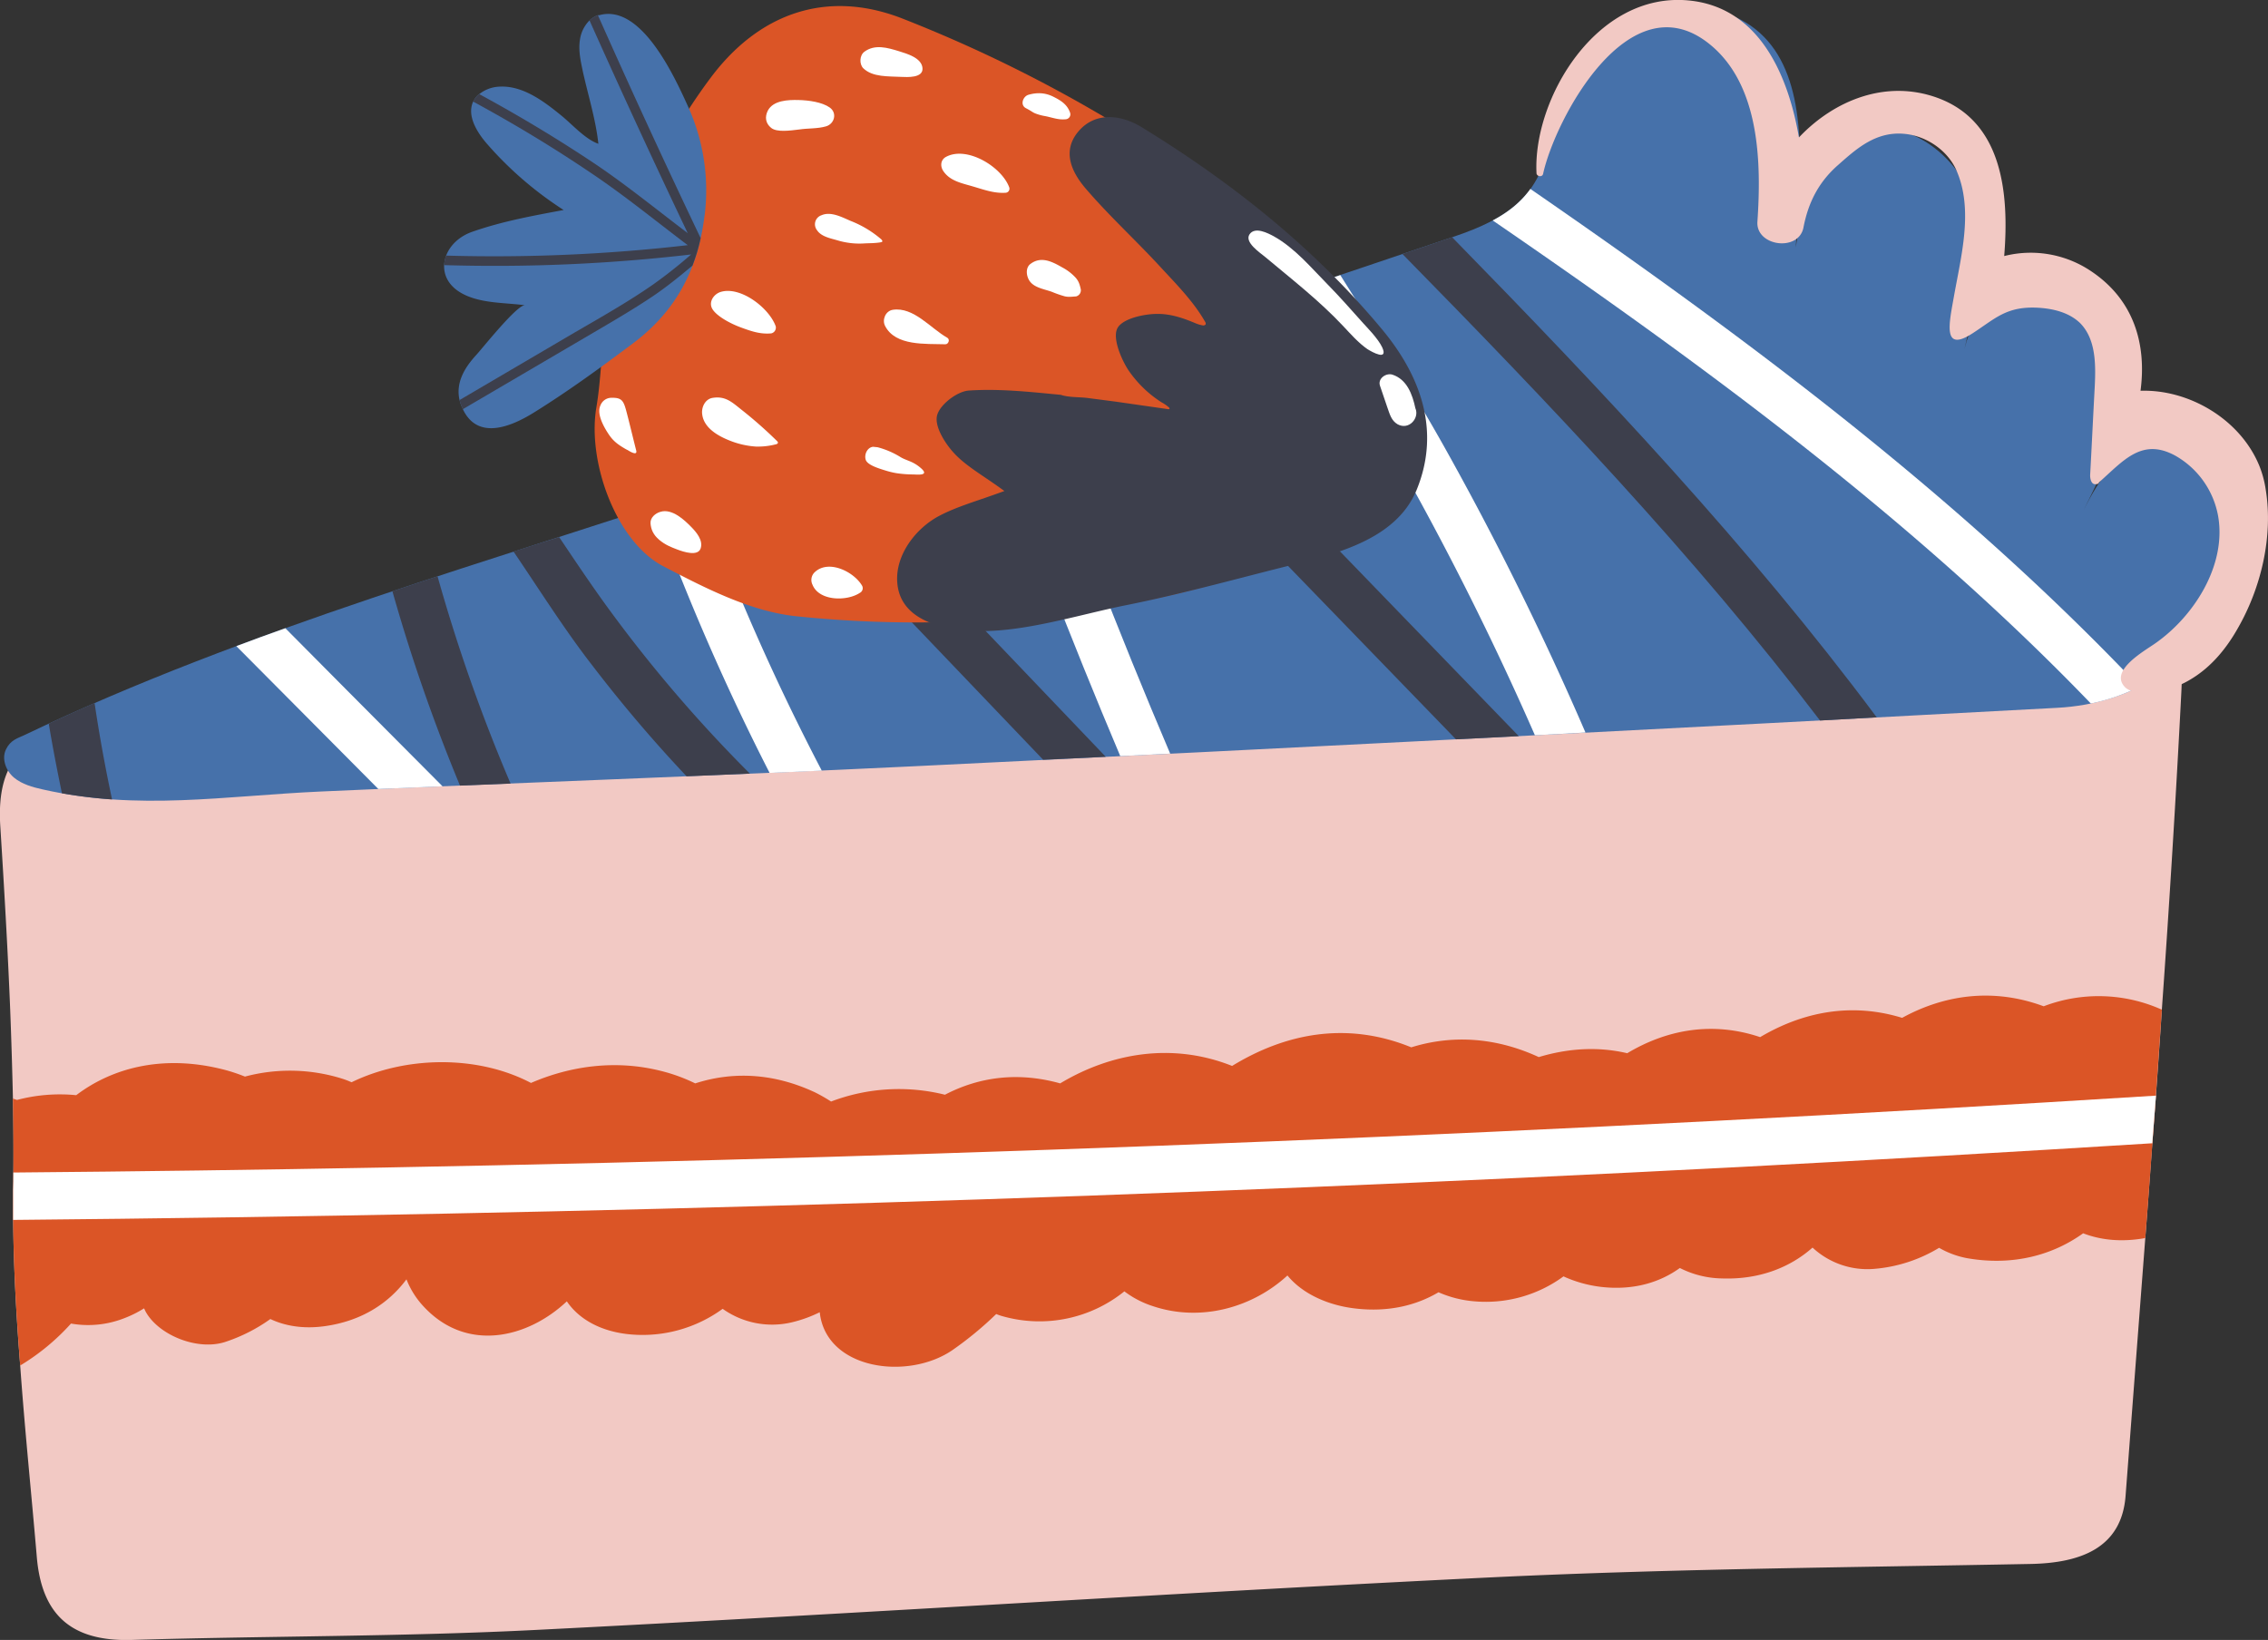 <svg xmlns="http://www.w3.org/2000/svg" width="999.9" height="723.1" viewBox="0 0 999.9 723.1">
  <rect x="0" y="0" width="999.9" height="723.1" fill="#333333" stroke="none"/>
  <title>love84_334403184</title>
  <g id="Layer_2" data-name="Layer 2">
    <g id="love84_334403184">
      <g>
        <path d="M961.7,305.1q-3.6,70-8.6,140.1c-.8,12.6-1.7,25.3-2.6,37.9-.5,7-1.1,14-1.6,21-1,13.9-2,27.8-3.1,41.8l-8.7,113.8c-1.8,22.8-19.7,29.5-42,29.9-78.5,1.5-157,2.1-235.4,5.8-140.6,6.8-281,16.1-421.7,23.2-59.9,3.1-120,2.7-180,4.5-27.7.8-39.8-12.2-41.8-36.9-2.4-28.1-5.3-56.1-7.3-84.1C7.2,580.7,6,559.3,5.8,537.9V524.8c.1-2.6.1-5.2.1-7.8.1-10.9,0-21.8-.2-32.6-.3-13.1-.7-26.1-1.2-39.1C3.4,418.1,1.8,390.9.1,363.8c-1.7-29.1,11.4-41.8,41.9-43q150.6-6,300.9-13.5,273.2-13.2,546.2-27.2a88.5,88.5,0,0,0,23.6-4.1C951.1,262.9,963.6,267.7,961.7,305.1Z" fill="#f2c9c4"/>
        <path d="M793.5,65.8c.4,14.7-1,30-1.8,43.3,2.8-19.2,7.5-41.2,24.9-49.7,20.1-9.9,45.2,6.8,52.5,28s2.2,44.5-3,66.4c8.6-36.2,53.9-48.8,69.2-9.3,9.7,25.3-5.2,57.8-16.6,80.2,6.5-12.8,15.5-27.3,29.8-28.1,9-.6,17.4,4.9,23.1,11.9,11.3,13.6,13.9,33.2,8.7,50.1-10.3,34-39.9,51.7-73.3,53.5q-252.3,13.6-504.7,25.8c-86.9,4.2-173.9,7.2-260.8,11.1-42.4,1.9-80.4,8.6-122.6-.9-4.5-1-9.2-2.3-12.7-5.2s-5.6-8.2-3.6-12.4,5-4.9,8.2-6.4C109.4,277,217.4,247.4,321,212.4q159.9-54,319.8-108c23.1-7.8,41-18.1,42.8-48.9,1.6-28.1,37.4-55,62.5-52.7C784.1,6.3,792.6,34.9,793.5,65.8Z" fill="#4671aa"/>
        <g>
          <path d="M943.2,302.8a84.6,84.6,0,0,1-21.4,7.4c-78.4-81.4-170.3-148.9-263.7-213,6.6-3.5,12.3-7.9,16.6-13.9C770.2,149.2,863.6,218.8,943.2,302.8Z" fill="#fff"/>
          <path d="M41.7,310c2.1,14.2,4.7,28.4,7.7,42.5a218.2,218.2,0,0,1-22.1-2.7c-2.1-10.2-4.1-20.4-5.8-30.7C28.2,316,35,312.9,41.7,310Z" fill="#3d3f4c"/>
          <path d="M195.1,346.7l-28.3,1.2-62.6-63c7.1-2.7,14.3-5.3,21.6-7.9l26.5,26.7Z" fill="#fff"/>
          <path d="M192.9,254.1a745.3,745.3,0,0,0,32.2,91.4l-22.3.9A768.8,768.8,0,0,1,173,260.7Z" fill="#3d3f4c"/>
          <path d="M330.6,341.1l-27.9,1.2q-21.9-23.2-41.5-48.8c-12.2-15.7-23.2-33.2-34.8-50.3l20.1-6.4c7.4,11,14.8,22.1,22.6,32.7A617.5,617.5,0,0,0,330.6,341.1Z" fill="#3d3f4c"/>
          <path d="M308.1,216.7a1006.1,1006.1,0,0,0,54.2,123.1l-23,1a1027.5,1027.5,0,0,1-51.1-117.5Z" fill="#fff"/>
          <path d="M487.5,333.7,459.9,335q-61.2-64-122.5-128.2l21.9-7.3Q423.4,266.5,487.5,333.7Z" fill="#3d3f4c"/>
          <path d="M452.3,168.1q29.1,83.1,63.6,164.2l-22,1.1q-33.1-78.3-61.3-158.6Z" fill="#fff"/>
          <path d="M669.6,324.6,641.9,326,480,158.8l21.9-7.5Z" fill="#3d3f4c"/>
          <path d="M636.5,196.6A1372.9,1372.9,0,0,1,699,323l-22.3,1.2a1331.5,1331.5,0,0,0-69.6-136.8c-11.4-19.5-24.9-39-37.5-58.9l21.3-7.2C606.5,146.1,622.1,171,636.5,196.6Z" fill="#fff"/>
          <path d="M827.4,316.3l-25,1.4C746.7,244.6,682.9,177.8,618.3,112l21.9-7.4C706.2,172.1,771.2,240.9,827.4,316.3Z" fill="#3d3f4c"/>
        </g>
        <g>
          <path d="M272.4,101.4c13.5-22.4,25.2-46.2,40.9-67.1C334.2,6.3,363.8-4.9,397.4,8a618.2,618.2,0,0,1,85.2,41.1c40.2,23.1,77,51.5,105.7,88.2,11.3,14.3,19.1,32.5,24.3,50.2,7.1,24-1.2,38-23.7,49.3-42.7,21.5-88.9,31-135.8,35.3a514.2,514.2,0,0,1-102.3-.4c-20.2-2.2-40.1-12.5-58.5-22.1-20.6-10.8-33.4-45.8-29.4-69.8,2.2-13,2.2-26.3,4.2-39.3s4.9-25,7.4-37.5Z" fill="#db5526"/>
          <path d="M442.8,216.5c-9.1-6.7-16.6-10.7-22.1-16.6-4.1-4.4-8.7-11.8-7.6-16.6s8.9-10.8,14.1-11.1c13.4-.9,27,.6,40.5,1.9,3.5,1.2,8.2.9,11.9,1.4l12.3,1.6,23,3.3c.3.1.7,0,.7-.2s0-.3-.2-.5a16.1,16.1,0,0,0-3.3-2.3,50.6,50.6,0,0,1-14.9-14.6c-3.3-5.3-6.8-14.1-4.5-18.2s11.5-6.2,17.7-6.2,11.8,2.1,16.6,4.1a14.6,14.6,0,0,0,3.4,1,1.4,1.4,0,0,0,1.1-.4,1.3,1.3,0,0,0-.2-1.2c-5.1-9-12.9-16.8-19.9-24.4-10.7-11.6-22.4-22.3-32.7-34.3-6.1-7.1-10.7-16.4-3.3-25.2s18.7-7.5,27.8-2c40,24.5,76.6,53.6,106.5,89.7,16.3,19.8,25.6,43.9,14.9,70.2-9.4,23-38,28.9-59.8,34.4s-45.5,12-68.6,16.6c-21.4,4.3-47,12.7-68.8,11.2-13.3-.9-30.5-5.2-31.8-21-1.1-12.3,8.2-24.3,18.6-29.7C422.2,223.2,431.2,220.8,442.8,216.5Z" fill="#3d3f4c"/>
          <path d="M204.4,181.1a2.1,2.1,0,0,1-.3-.7,16.3,16.3,0,0,1-1.5-4c-1.7-7.4,1.9-13.9,7.2-19.7,2.8-3,18.3-22.6,21.7-22.1-8.1-1.1-17.2-.8-25-3.9s-10.9-8.4-10.7-13.8a14.3,14.3,0,0,1,.9-4.2c1.7-4.5,5.8-8.6,11.8-10.6,12.9-4.5,26.5-7,40-9.5a158.2,158.2,0,0,1-33.9-29.3c-4.5-5.2-8.8-12.4-6-18.5l.4-.6a6.7,6.7,0,0,1,2.3-2.7,15.1,15.1,0,0,1,7.7-3.2c10.8-1.2,20.5,6.1,28.9,13,4.7,3.9,10.2,10.1,15.9,12.1-1.1-10.5-4.5-21.3-6.8-31.7-1-4.7-2.1-9.6-1.3-14.3A15,15,0,0,1,259.9,9a11,11,0,0,1,3.7-2.3h.6c18.8-5.3,33.7,28.3,39.3,40.6a89.5,89.5,0,0,1,7.3,46.5c-.5,3.9-1.1,7.7-1.9,11.3a80.5,80.5,0,0,1-3.6,12.1c-5.2,13.7-13.9,25-26.5,34.4-14.3,10.7-28.7,21.2-43.9,30.6C225.1,188.2,211,193.9,204.4,181.1Z" fill="#4671aa"/>
          <path d="M463.8,128.7a49.3,49.3,0,0,0,5.4,1.9c1.9.5,3.3.2,5.2.1a2.8,2.8,0,0,0,2.1-3.1c-.5-2.2-.9-3.7-2.5-5.4a21.9,21.9,0,0,0-5.7-4.3c-4.5-2.6-9.3-5-13.9-1.6-2,1.4-2,4.2-1.2,6.2C454.8,126.8,460,127.3,463.8,128.7Z" fill="#fff"/>
          <path d="M428.9,82.2c4.8,1.4,9.3,3.1,14.3,2.8a1.8,1.8,0,0,0,1.7-2.5c-3.4-9-18.5-18.2-27.7-13.4-2.6,1.3-2.8,4.3-1.2,6.5C419,79.9,424.2,80.8,428.9,82.2Z" fill="#fff"/>
          <path d="M460.8,51.2c3.1.6,5.7,1.7,8.9,1.4a2.2,2.2,0,0,0,2-3.1c-1.3-3.6-4.2-5.3-7.4-6.9s-6.8-2-10.9-.8c-2.4.7-3.8,4.5-1.1,5.9s2.7,1.7,4.1,2.3A22,22,0,0,0,460.8,51.2Z" fill="#fff"/>
          <path d="M397.3,33.9c2.6.1,9.8.6,9.4-3.9s-6.8-6.3-10.3-7.4c-5.2-1.6-10.7-3.2-15.3.2-2.2,1.6-2.3,5.5-.5,7.3C384.7,34.1,391.8,33.6,397.3,33.9Z" fill="#fff"/>
          <path d="M352.3,57.1c3.9-.6,8.2-.3,11.9-1.4s5-5.9,1.6-8.3-9.3-3.2-13.8-3.3-11.1.1-13.5,4.7c-1.4,2.8-1,5.6,1.5,7.6S348.2,57.6,352.3,57.1Z" fill="#fff"/>
          <path d="M384.6,107.2c1.9-.1,4-.3,4.3-.6s-.1-.8-.4-1.1A46.7,46.7,0,0,0,375,97.4c-3.7-1.6-8.7-4.3-12.8-2.5a4.2,4.2,0,0,0-2,6.6c1.9,2.9,6.1,3.6,9.1,4.5a33.5,33.5,0,0,0,12.2,1.3Z" fill="#fff"/>
          <path d="M416.7,151.8c1.4.1,2.3-2.1.9-2.9-7.3-4.1-14.8-13.7-24-12.3-3.2.5-4.8,4.4-3.4,7.1C394.8,152.7,408.2,151.5,416.7,151.8Z" fill="#fff"/>
          <path d="M395,208.6a51.2,51.2,0,0,0,7.8.6c2.2.1,6.9.5,3.3-2.7s-6.3-3.3-9-4.9a37.1,37.1,0,0,0-10.2-4.4l-2-.2c-2.6.3-4,3.5-3.2,5.8s5.9,3.8,8.8,4.7A36.9,36.9,0,0,0,395,208.6Z" fill="#fff"/>
          <path d="M333.2,196.9a31.6,31.6,0,0,0,8.9-1,1.1,1.1,0,0,0,.9-.7,1.3,1.3,0,0,0-.4-.7,191.8,191.8,0,0,0-15.9-14c-4-3.2-6.9-5.9-12.3-5.1-3.5.4-5.3,4.2-4.8,7.4.8,6,7.1,9.5,12.2,11.5A37.5,37.5,0,0,0,333.2,196.9Z" fill="#fff"/>
          <path d="M340,147a2.6,2.6,0,0,0,2-3.1c-2.8-8-15.4-17.8-24.2-15.2-3.1.9-5.6,4.5-3.7,7.6s7.7,6.3,12.6,8.1S335.3,147.4,340,147Z" fill="#fff"/>
          <path d="M379.1,261.4a2.3,2.3,0,0,0,1-3.1c-3.6-6.2-14.7-11.7-20.8-6.1a4.7,4.7,0,0,0-1.1,5.6C361.1,265.1,373.4,265.2,379.1,261.4Z" fill="#fff"/>
          <path d="M308.9,241.8c1.2-3.6-2-7.3-4.4-9.7s-8.1-8.1-13.4-6.4c-2.1.6-4.5,2.5-4.3,5.1s1.2,5,3.8,7.2,5.1,3.2,8,4.3S307.7,245.4,308.9,241.8Z" fill="#fff"/>
          <path d="M276.8,198.5c1.4.9,4.2,2.4,3.7.2-1.4-5.5-2.7-11-4.1-16.4s-2-7-6.7-6.9a5.2,5.2,0,0,0-5,3.4c-1.8,3.8,1.7,9.8,3.8,12.9s4.4,4.6,7.5,6.4Z" fill="#fff"/>
          <path d="M204.1,180.4a16.3,16.3,0,0,1-1.5-4l50.6-29.7c11.7-6.8,23.6-13.5,34.8-21.3a210.3,210.3,0,0,0,16.7-13.2,748.3,748.3,0,0,1-108.9,4.7,14.3,14.3,0,0,1,.9-4.2,743.1,743.1,0,0,0,106.5-4.6C288.9,97.3,275,85.9,260,75.9c-16.6-11.2-33.7-21.5-51.4-31.1l.4-.6a6.7,6.7,0,0,1,2.3-2.7c17.5,9.5,34.5,19.7,51.1,30.8,14.1,9.5,27.3,20.3,40.8,30.5Q281,56.2,259.9,9a11,11,0,0,1,3.7-2.3q22,49.5,45.3,98.3a80.5,80.5,0,0,1-3.6,12.1c-5.5,4.6-11,9.1-17,13.2-9.8,6.6-20.1,12.5-30.3,18.5Z" fill="#3d3f4c"/>
          <path d="M624,180c-1.3-6.1-3.7-12.7-10.1-14.8-2.8-.9-6.6,1.7-5.5,4.9l3.3,9.7c1,2.8,1.7,5.7,4.5,7.3C621.2,189.8,625.9,184.3,624,180Z" fill="#fff"/>
          <path d="M609.4,153.2c-1.9-4.1-7.4-9.5-8.5-10.8-5.1-5.7-10.2-11.5-15.5-16.9-7.4-7.5-14.5-16.1-23.8-21.3-2.6-1.4-8.3-4.4-10.7-.9s4.6,8.1,7,10.1c11.7,9.8,23.8,19.2,34.3,30.4,3.3,3.5,6.6,7.3,10.6,10.1C605,155.3,612.1,159.2,609.4,153.2Z" fill="#fff"/>
        </g>
        <path d="M996,205.2c-8.5-20.5-31.1-33.6-52.3-32.9,2.7-20.4-2.7-40.8-23.3-53.7a47.6,47.6,0,0,0-36.8-5.7c2.3-28.4-1.1-59.1-29-69.6-23-8.6-46.1,1-61.5,17.3-4.9-28.4-18-57.5-48.6-60.4-40.8-3.9-68.7,43.5-67.1,76.1,0,1.5,2.5,2,2.9.4,5.2-23.9,37.8-85.7,73.2-57.4,22.7,18.1,23,53.3,21.3,78.4-.8,10.9,18.2,13.5,20.3,2.6s6.6-19.9,15.1-27.4S828,56.7,842.3,59.4c9,1.8,17,8,20.4,16.1,7.4,17.3,1.8,37.8-1.3,55.4-2.1,11.8-5.1,24.7,8.2,16.1,10.2-6.6,15-12.1,29.1-11.3,6.6.4,13.5,2.1,18.3,6.7,7.1,7.1,7,18.4,6.5,28.4-.7,12.8-1.3,25.6-2,38.5-.1,1.8.5,4.3,2.3,4.2s1.2-.5,1.8-1c10.6-9.4,18.7-19.6,33.4-11.6a38.4,38.4,0,0,1,18.9,26.6c3.8,21.6-10.5,44.1-27.6,56.1-4.8,3.4-20,11.8-13.8,19,3.2,3.9,11.8,2.8,16.3,2a40,40,0,0,0,13.4-5.3c8.9-5.4,15.5-13.6,20.4-22.3,10.4-18.1,15.6-40.7,12.3-61.1A45.9,45.9,0,0,0,996,205.2Z" fill="#f2c9c4"/>
        <path d="M953.1,445.2c-2.3,33.6-4.7,67.1-7.3,100.7l-1.2.2c-9.9,1.6-18.7.6-26.2-2.3-13.2,9.5-30.7,14.5-51,11a38.6,38.6,0,0,1-12.5-4.6,65.4,65.4,0,0,1-28.8,9.3,35.5,35.5,0,0,1-27-9.4c-9.8,8.7-23.4,14.2-40,13.6a42.4,42.4,0,0,1-18.5-4.6c-9,6.5-20.8,10-35,8.3a55.6,55.6,0,0,1-16.3-4.6,57.9,57.9,0,0,1-39.2,11,48.9,48.9,0,0,1-15.9-4c-9.8,5.8-22,8.8-36.3,7.2-12-1.3-23.5-6.3-30.3-14.6-15.2,14-38,20.7-59.4,13.5a42.4,42.4,0,0,1-12.5-6.5,59.6,59.6,0,0,1-53.2,11.1,25.5,25.5,0,0,1-3.3-1.1,153.9,153.9,0,0,1-19,15.7c-19.7,13.8-56.1,8.9-58.8-16.5a57.6,57.6,0,0,1-12.5,4.5,37.6,37.6,0,0,1-30.3-6,59.9,59.9,0,0,1-40.4,11.3c-12.9-1.1-22.8-6.5-28.3-14.6-17.3,16.3-44.3,22.8-63.3,2.1a37.5,37.5,0,0,1-7.4-11.8c-7.9,10.6-19.9,18.5-36.4,20.7-9,1.2-17.1-.1-23.6-3.2a73.8,73.8,0,0,1-19.6,10c-12.3,4.2-29.5-2.8-35.3-13.1-.3-.5-.5-1.1-.8-1.6a49.3,49.3,0,0,1-8.6,4.3,43.6,43.6,0,0,1-23.6,2.4A98.2,98.2,0,0,1,8.9,602.1c-2-25.7-3.4-51.5-3.1-77.3.2-13.5.1-27-.1-40.4l1.8.6a74,74,0,0,1,26.1-2.1c16.6-12.6,39.7-18.2,66.5-10.9a81.2,81.2,0,0,1,7.9,2.7,77,77,0,0,1,42.8.9,40.9,40.9,0,0,1,4.2,1.6c23.8-11.6,55.5-12.1,79.1.3,17.6-7.6,37.5-10.3,57.3-5.3a75.4,75.4,0,0,1,15.1,5.5c16.1-5.2,34-4.8,52.7,3.9a71.1,71.1,0,0,1,7.2,4.1,84,84,0,0,1,50.2-3c14.7-7.7,31.9-10.3,50.8-5,22.3-13.4,49.4-18.2,75.8-7.7,23.2-14.2,50.3-19.9,79-8.2,17-5.3,36.3-4.9,56.2,4.3,12.6-3.8,25.9-4.8,39-1.7,17-10.2,37.2-14.3,58.6-7.1,18.4-10.9,39.8-15.5,62.6-8.5,18.4-10.1,40-13.4,62.4-5.1A68,68,0,0,1,953.1,445.2Z" fill="#db5526"/>
        <path d="M950.5,483.1c-.5,7-1.1,14-1.6,21q-91.2,5.7-182.6,10.5Q386.4,534.4,5.8,537.9V524.8c.1-2.6.1-5.2.1-7.8q81.6-.7,163.3-2.2Q560.1,507.6,950.5,483.1Z" fill="#fff"/>
      </g>
    </g>
  </g>
</svg>
